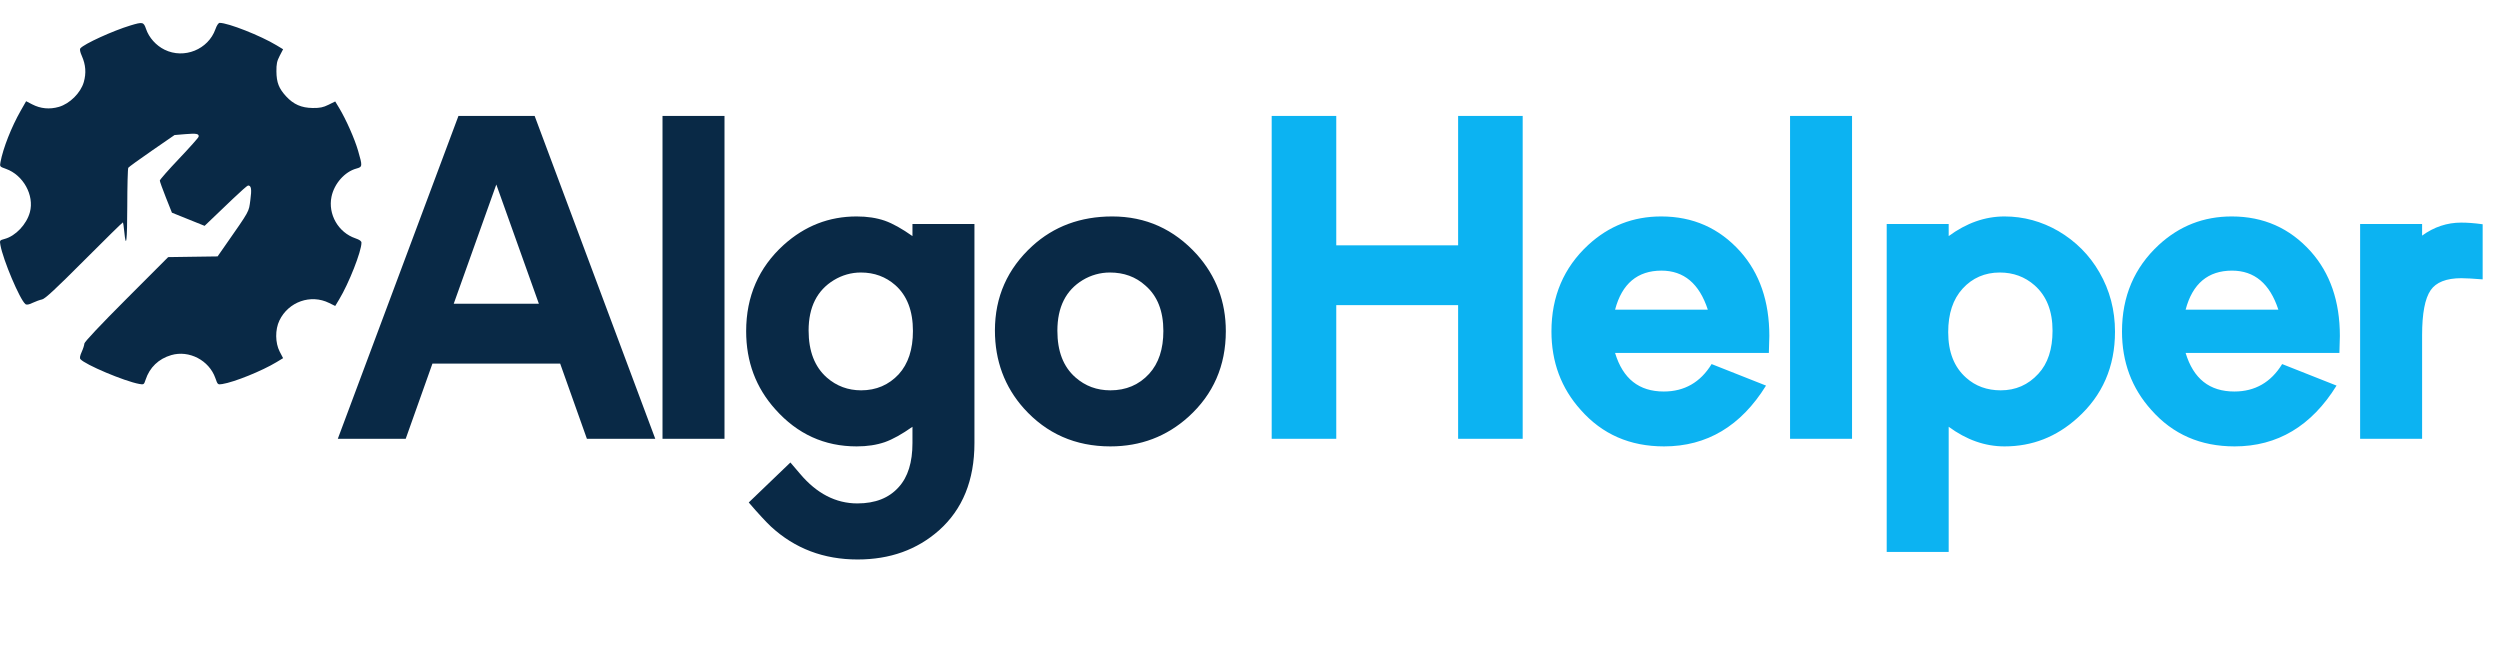 <svg width="188" height="50" viewBox="0 0 188 50" fill="none" xmlns="http://www.w3.org/2000/svg">
	<path d="M44.136 33H49.277L40.204 8.716H34.476L25.402 33H30.508L32.519 27.343H42.125L44.136 33ZM34.12 22.842L37.322 13.875L40.524 22.842H34.12ZM54.482 8.716H49.821V33H54.482V8.716ZM68.617 33.32C68.617 34.761 68.279 35.864 67.585 36.629C66.856 37.448 65.824 37.857 64.472 37.857C62.853 37.857 61.412 37.11 60.167 35.633C59.882 35.295 59.633 35.01 59.438 34.779L56.306 37.786C57.036 38.639 57.605 39.244 57.979 39.6C59.776 41.255 61.946 42.073 64.49 42.073C66.927 42.073 68.955 41.344 70.61 39.885C72.389 38.301 73.278 36.113 73.278 33.32V16.846H68.617V17.754C67.835 17.202 67.141 16.811 66.536 16.597C65.913 16.384 65.219 16.277 64.419 16.277C62.337 16.277 60.523 16.989 58.939 18.412C57.054 20.12 56.111 22.29 56.111 24.905C56.111 27.2 56.84 29.157 58.317 30.794C59.971 32.644 61.999 33.569 64.419 33.569C65.219 33.569 65.913 33.462 66.536 33.249C67.141 33.036 67.835 32.644 68.617 32.093V33.32ZM64.739 20.493C65.753 20.493 66.607 20.814 67.319 21.436C68.208 22.219 68.653 23.375 68.653 24.888C68.653 26.275 68.297 27.36 67.585 28.143C66.838 28.944 65.895 29.353 64.757 29.353C63.778 29.353 62.907 29.033 62.177 28.392C61.27 27.592 60.807 26.418 60.807 24.852C60.807 23.091 61.448 21.828 62.711 21.063C63.334 20.689 64.01 20.493 64.739 20.493ZM83.642 16.277C81.258 16.277 79.248 17.024 77.629 18.501C75.761 20.209 74.818 22.326 74.818 24.852C74.818 27.129 75.548 29.086 76.989 30.705C78.697 32.609 80.867 33.569 83.5 33.569C85.777 33.569 87.734 32.822 89.371 31.346C91.239 29.655 92.182 27.503 92.182 24.905C92.182 22.682 91.452 20.76 90.011 19.141C88.286 17.238 86.169 16.277 83.642 16.277ZM83.465 20.493C84.514 20.493 85.404 20.814 86.133 21.472C87.04 22.255 87.485 23.393 87.485 24.888C87.485 26.258 87.129 27.325 86.418 28.108C85.653 28.944 84.674 29.353 83.5 29.353C82.486 29.353 81.614 29.033 80.867 28.375C79.96 27.574 79.515 26.418 79.515 24.87C79.515 23.091 80.156 21.828 81.419 21.063C82.041 20.689 82.735 20.493 83.465 20.493Z" fill="#092946" />
	<path d="M95.631 8.716V33H100.487V22.948H109.65V33H114.506V8.716H109.65V18.448H100.487V8.716H95.631ZM128.713 27.378C127.877 28.748 126.667 29.442 125.119 29.442C123.251 29.442 122.042 28.481 121.454 26.542H133.018C133.036 25.848 133.054 25.421 133.054 25.261C133.054 22.664 132.324 20.547 130.866 18.91C129.282 17.149 127.308 16.277 124.924 16.277C122.807 16.277 120.992 16.989 119.444 18.412C117.594 20.12 116.669 22.29 116.669 24.923C116.669 27.218 117.398 29.193 118.875 30.83C120.494 32.662 122.575 33.569 125.137 33.569C128.357 33.569 130.919 32.039 132.805 28.997L128.713 27.378ZM121.454 23.287C121.97 21.329 123.145 20.351 124.941 20.351C126.631 20.351 127.788 21.329 128.428 23.287H121.454ZM139.273 8.716H134.612V33H139.273V8.716ZM141.88 41.504H146.541V32.093C147.875 33.071 149.263 33.569 150.74 33.569C152.821 33.569 154.636 32.858 156.219 31.434C158.105 29.744 159.048 27.574 159.048 24.941C159.048 23.322 158.656 21.828 157.873 20.476C157.126 19.177 156.094 18.145 154.796 17.38C153.533 16.651 152.181 16.277 150.74 16.277C149.263 16.277 147.875 16.775 146.541 17.754V16.846H141.88V41.504ZM150.384 20.493C151.398 20.493 152.27 20.814 152.999 21.454C153.906 22.255 154.351 23.393 154.351 24.87C154.351 26.258 153.995 27.343 153.284 28.108C152.519 28.944 151.576 29.353 150.455 29.353C149.423 29.353 148.551 29.033 147.858 28.41C146.95 27.61 146.505 26.471 146.505 24.977C146.505 23.589 146.861 22.504 147.591 21.703C148.32 20.903 149.263 20.493 150.384 20.493ZM171.618 27.378C170.781 28.748 169.572 29.442 168.024 29.442C166.156 29.442 164.946 28.481 164.359 26.542H175.923C175.941 25.848 175.958 25.421 175.958 25.261C175.958 22.664 175.229 20.547 173.77 18.91C172.187 17.149 170.212 16.277 167.828 16.277C165.711 16.277 163.897 16.989 162.349 18.412C160.499 20.12 159.574 22.29 159.574 24.923C159.574 27.218 160.303 29.193 161.78 30.83C163.398 32.662 165.48 33.569 168.042 33.569C171.262 33.569 173.824 32.039 175.709 28.997L171.618 27.378ZM164.359 23.287C164.875 21.329 166.049 20.351 167.846 20.351C169.536 20.351 170.693 21.329 171.333 23.287H164.359ZM182.142 16.846H177.481V33H182.142V25.208C182.142 23.571 182.355 22.45 182.782 21.828C183.191 21.223 183.974 20.92 185.095 20.92C185.468 20.92 186.002 20.956 186.696 21.009V16.864C186.056 16.775 185.522 16.74 185.077 16.74C184.027 16.74 183.049 17.06 182.142 17.718V16.846Z" fill="#0CB3F2" />
	<path fill-rule="evenodd" clip-rule="evenodd" d="M9.817 1.912C8.502 2.308 6.319 3.304 6.046 3.634C5.983 3.709 6.019 3.901 6.152 4.202C6.448 4.87 6.495 5.499 6.299 6.18C6.067 6.985 5.247 7.799 4.429 8.037C3.733 8.239 3.05 8.175 2.419 7.847L1.964 7.612L1.566 8.31C0.862 9.544 0.233 11.139 0.036 12.191C-0.026 12.526 -0.02 12.534 0.446 12.698C1.747 13.159 2.592 14.686 2.248 15.957C2.001 16.871 1.176 17.745 0.351 17.967C-0.028 18.07 -0.033 18.078 0.031 18.432C0.234 19.556 1.487 22.516 1.907 22.865C2 22.942 2.146 22.918 2.453 22.773C2.683 22.665 3.004 22.549 3.168 22.516C3.389 22.47 4.189 21.728 6.339 19.572C7.92 17.986 9.228 16.703 9.246 16.721C9.264 16.739 9.306 17.036 9.341 17.382C9.483 18.819 9.567 18.142 9.571 15.515C9.573 13.981 9.608 12.677 9.647 12.616C9.687 12.555 10.486 11.976 11.422 11.33L13.126 10.155L13.937 10.087C14.778 10.017 14.985 10.058 14.934 10.285C14.918 10.359 14.255 11.102 13.461 11.938C12.668 12.774 12.018 13.512 12.018 13.58C12.018 13.647 12.223 14.218 12.473 14.848L12.929 15.994L14.158 16.489L15.386 16.984L15.928 16.466C16.226 16.181 16.94 15.499 17.515 14.949C18.09 14.399 18.602 13.95 18.653 13.95C18.896 13.95 18.939 14.217 18.826 15.046C18.699 15.975 18.822 15.754 16.909 18.499L16.363 19.282L14.505 19.308L12.646 19.335L9.495 22.491C7.525 24.464 6.343 25.72 6.342 25.84C6.341 25.946 6.252 26.225 6.145 26.461C6.013 26.752 5.981 26.927 6.047 27.006C6.387 27.416 9.362 28.672 10.467 28.872C10.812 28.934 10.827 28.925 10.947 28.56C11.252 27.629 11.928 26.981 12.881 26.703C14.223 26.313 15.723 27.095 16.194 28.43C16.37 28.931 16.374 28.934 16.724 28.879C17.615 28.737 19.693 27.898 20.787 27.237L21.289 26.934L21.034 26.444C20.691 25.783 20.682 24.785 21.013 24.099C21.691 22.691 23.368 22.099 24.748 22.782L25.208 23.009L25.506 22.515C26.24 21.298 27.182 18.903 27.182 18.253C27.182 18.131 27.042 18.029 26.728 17.922C25.44 17.484 24.655 16.117 24.929 14.793C25.135 13.805 25.926 12.911 26.806 12.674C27.261 12.551 27.266 12.501 26.931 11.344C26.672 10.445 26.024 8.982 25.506 8.123L25.208 7.629L24.703 7.879C24.299 8.078 24.061 8.127 23.513 8.121C22.669 8.111 22.074 7.851 21.516 7.246C20.972 6.655 20.796 6.206 20.787 5.38C20.781 4.813 20.826 4.595 21.034 4.195L21.289 3.704L20.787 3.401C19.59 2.679 17.157 1.72 16.521 1.72C16.427 1.72 16.304 1.902 16.201 2.194C15.657 3.724 13.845 4.457 12.379 3.739C11.734 3.424 11.204 2.831 10.98 2.173C10.802 1.651 10.735 1.636 9.817 1.912Z" fill="#092946" />
</svg>
